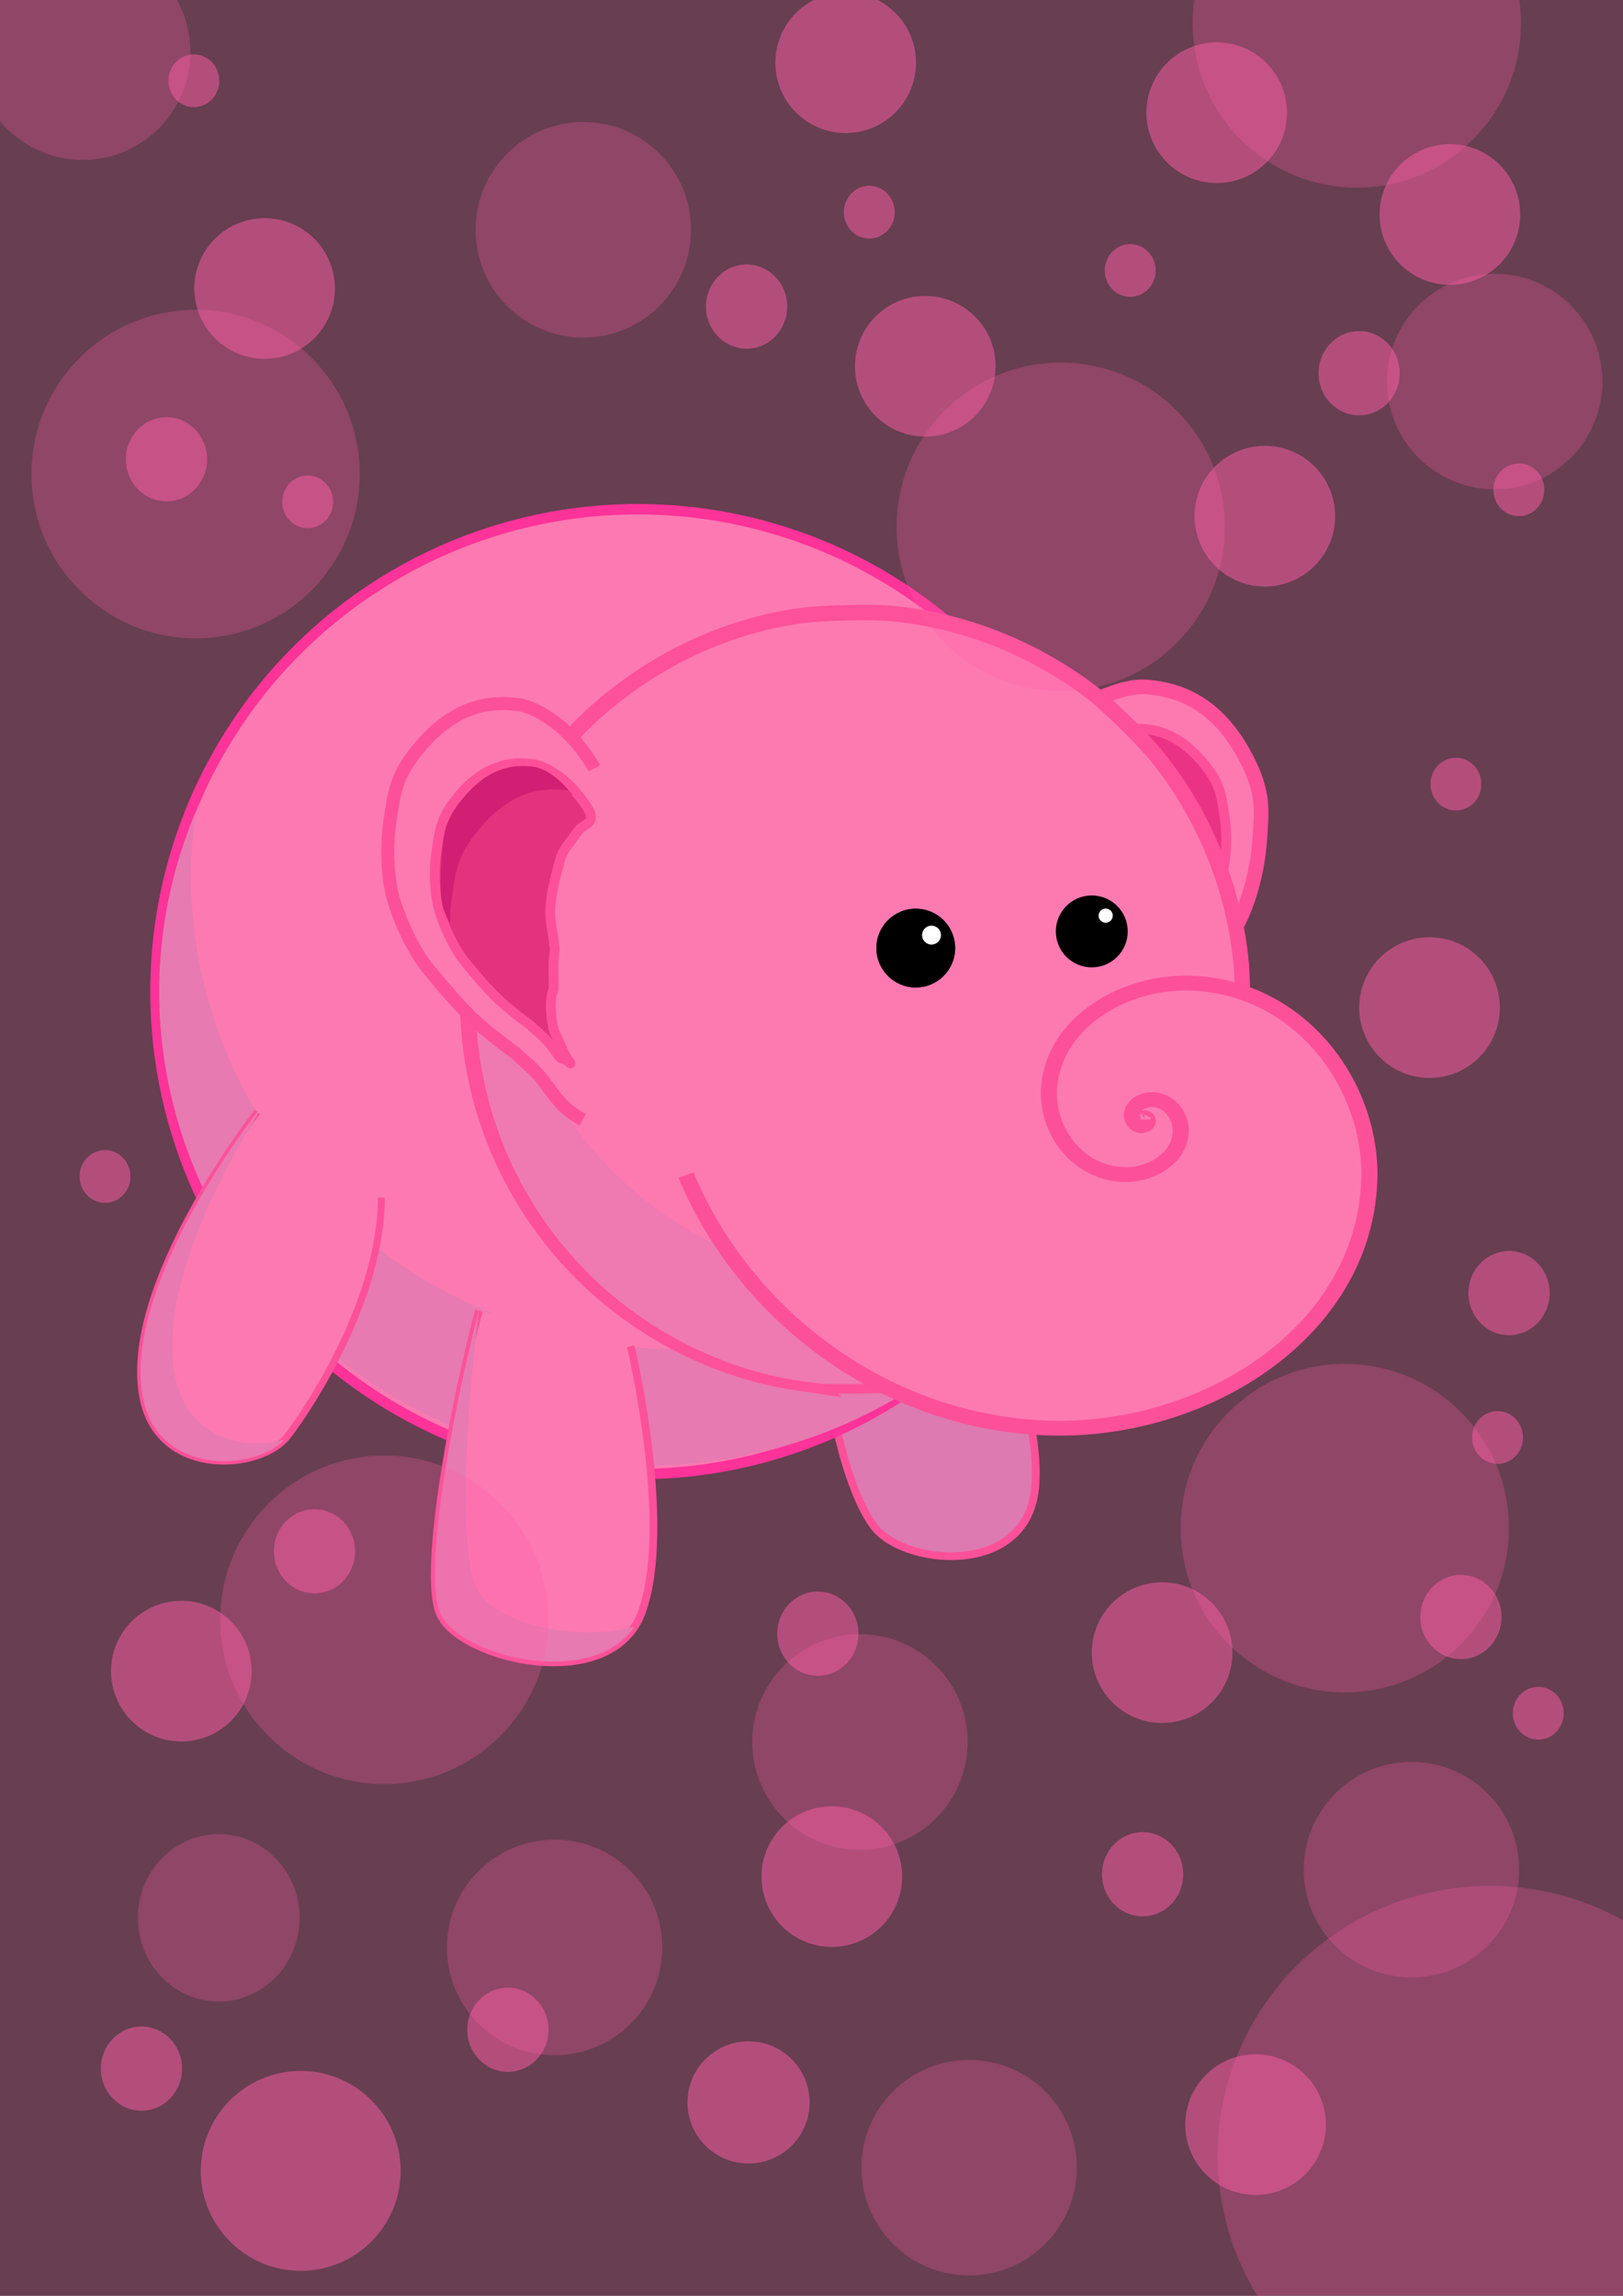 <?xml version="1.0" encoding="UTF-8" standalone="no"?>
<!-- Created with Inkscape (http://www.inkscape.org/) -->

<svg
   xmlns:dc="http://purl.org/dc/elements/1.1/"
   xmlns:cc="http://creativecommons.org/ns#"
   xmlns:rdf="http://www.w3.org/1999/02/22-rdf-syntax-ns#"
   xmlns:svg="http://www.w3.org/2000/svg"
   xmlns="http://www.w3.org/2000/svg"
   xmlns:sodipodi="http://sodipodi.sourceforge.net/DTD/sodipodi-0.dtd"
   xmlns:inkscape="http://www.inkscape.org/namespaces/inkscape"
   width="210mm"
   height="297mm"
   viewBox="0 0 210 297"
   version="1.1"
   id="svg8"
   inkscape:version="0.92.4 (5da689c313, 2019-01-14)"
   sodipodi:docname="pelephant.svg">
  <rect x="0" y="0" width="210" height="297" fill="#333333" stroke="none"/>
  <defs
     id="defs2">
    <inkscape:path-effect
       effect="simplify"
       id="path-effect4548"
       is_visible="true"
       steps="1"
       threshold="0.01"
       smooth_angles="360"
       helper_size="0"
       simplify_individual_paths="false"
       simplify_just_coalesce="false"
       simplifyindividualpaths="false"
       simplifyJustCoalesce="false" />
  </defs>
  <sodipodi:namedview
     id="base"
     pagecolor="#ffffff"
     bordercolor="#666666"
     borderopacity="1.0"
     inkscape:pageopacity="0.0"
     inkscape:pageshadow="2"
     inkscape:zoom="1.4608475"
     inkscape:cx="403.34994"
     inkscape:cy="564.02713"
     inkscape:document-units="mm"
     inkscape:current-layer="layer1"
     showgrid="false"
     showguides="false"
     inkscape:window-width="3840"
     inkscape:window-height="2066"
     inkscape:window-x="-11"
     inkscape:window-y="-11"
     inkscape:window-maximized="1" />
  <g
     inkscape:label="Layer 1"
     inkscape:groupmode="layer"
     id="layer1">
    <rect
       style="opacity:1;fill:#ff5fa6;fill-opacity:0.26;stroke:none;stroke-width:1;stroke-linecap:butt;stroke-linejoin:round;stroke-miterlimit:4;stroke-dasharray:none;stroke-opacity:1"
       id="rect4698"
       width="241.597"
       height="321.092"
       x="-14.606"
       y="-8.049"
       ry="0.239" />
    <path
       sodipodi:nodetypes="cscc"
       inkscape:connector-curvature="0"
       id="path4597"
       d="m 124.812,160.949 c 0,0 10.34,19.716 9.11,31.645 -1.199,11.627 -17.381,9.949 -20.977,4.675 -3.236,-4.435 -6.713,-16.782 -6.473,-31.166"
       style="fill:#dc7ab1;fill-opacity:1;stroke:#fc5199;stroke-width:1;stroke-linecap:butt;stroke-linejoin:miter;stroke-miterlimit:4;stroke-dasharray:none;stroke-opacity:1" />
    <circle
       style="opacity:1;fill:#fc7ab1;fill-opacity:1;stroke:#fc3399;stroke-width:1.35;stroke-linecap:butt;stroke-linejoin:round;stroke-miterlimit:4;stroke-dasharray:none;stroke-opacity:1"
       id="path4577"
       cx="82.53"
       cy="128.284"
       r="62.41" />
    <path
       style="fill:#fd7ab1;fill-opacity:1;stroke:#fc5199;stroke-width:1.897;stroke-linecap:butt;stroke-linejoin:miter;stroke-miterlimit:4;stroke-dasharray:none;stroke-opacity:1"
       d="m 135.327,95.491 c 1.614,-1.832 4.36,-3.927 6.571,-5 0,0 3.653,-1.868 6.517,-1.617 4.006,0.351 8.979,1.907 12.779,9.115 2.414,4.579 2.057,6.9 1.778,10.934 -0.234,3.379 -1.334,7.852 -2.993,10.833 -1.62,2.912 -4.609,6.689 -7.123,8.637 -2.459,1.905 -4.861,3.716 -7.568,5.403 -2.868,1.787 -7.806,3.869 -7.806,3.869 -2.55,1.553 -3.238,1.552 -5.701,3.726 -2.061,1.819 -3.398,2.76 -6.048,3.581"
       id="path4546-3"
       inkscape:connector-curvature="0"
       sodipodi:nodetypes="csssssssssc" />
    <path
       style="opacity:1;fill:#e77ab1;fill-opacity:1;stroke:none;stroke-width:1.345;stroke-linecap:butt;stroke-linejoin:round;stroke-miterlimit:4;stroke-dasharray:none;stroke-opacity:1"
       d="m 25.355,104.936 a 63.01,61.366 0 0 0 -4.756,23.313 63.01,61.366 0 0 0 63.01,61.366 63.01,61.366 0 0 0 62.37,-53.139 63.01,61.366 0 0 1 -58.255,38.052 63.01,61.366 0 0 1 -63.01,-61.366 63.01,61.366 0 0 1 0.641,-8.227 z"
       id="circle4611"
       inkscape:connector-curvature="0" />
    <path
       style="fill:#ea3385;fill-opacity:1;stroke:#fc5199;stroke-width:1.28;stroke-linecap:butt;stroke-linejoin:round;stroke-miterlimit:4;stroke-dasharray:none;stroke-opacity:1"
       d="m 138.178,100.528 c 0.787,-1.431 2.28,-3.191 3.576,-4.203 0,0 2.126,-1.735 4.052,-1.965 2.694,-0.321 6.209,0.018 9.806,4.247 2.285,2.686 2.401,4.266 2.828,6.964 0.358,2.26 0.309,5.361 -0.333,7.556 -0.627,2.144 -2.026,5.046 -3.389,6.677 -1.333,1.595 -2.642,3.121 -4.172,4.607 -1.62,1.574 -4.561,3.628 -4.561,3.628 -1.446,1.375 -1.9,1.47 -3.195,3.243 -1.083,1.484 -0.367,0.58 -1.99,1.488 0.423,-0.44 -0.282,0.539 0,0 0.151,-0.288 0,0 0,0 0.627,-0.598 1.451,-2.77 2,-3.817 0.38,-0.725 0.861,-4.136 0.148,-5.584 -0.032,-1.892 0.159,-3.085 -0.148,-5.089 0.35,-3.291 0.661,-3.049 0.592,-5.513 -0.197,-1.968 -0.545,-3.354 -1.259,-5.937 -0.37,-1.483 -1.407,-2.333 -2.222,-3.605 -0.933,-1.306 -2.36,-0.964 -1.734,-2.695 z"
       id="path4599"
       inkscape:connector-curvature="0"
       sodipodi:nodetypes="cssssssssscccccccccc" />
    <path
       style="opacity:1;fill:#fd7ab1;fill-opacity:1;stroke:#fd5199;stroke-width:2;stroke-miterlimit:4;stroke-dasharray:none;stroke-opacity:1"
       d="m 105.987,179.257 c -0.223,-0.037 -1.061,-0.148 -1.863,-0.246 C 93.308,177.684 82.507,172.238 74.716,164.181 57.892,146.784 55.795,120.387 69.653,100.462 77.424,89.288 90.367,81.389 103.8,79.621 c 2.675,-0.352 9.059,-0.498 11.504,-0.264 9.312,0.894 18.144,4.35 25.812,10.101 1.868,1.401 6.355,5.742 8.17,7.905 6.307,7.514 10.447,17.539 11.319,27.406 0.268,3.032 0.107,9.006 -0.318,11.771 -0.959,6.237 -3.05,12.31 -6.02,17.478 -7.745,13.479 -20.604,22.347 -36.047,24.862 -1.735,0.283 -2.963,0.352 -6.967,0.394 -2.673,0.028 -5.043,0.02 -5.266,-0.017 z"
       id="path4528"
       inkscape:connector-curvature="0" />
    <circle
       style="opacity:1;fill:#000000;fill-opacity:1;stroke:none;stroke-width:1.5;stroke-linecap:butt;stroke-linejoin:round;stroke-miterlimit:4;stroke-dasharray:none;stroke-opacity:1"
       id="path4567"
       cx="118.491"
       cy="122.65"
       r="5.094" />
    <circle
       r="4.651"
       cy="120.493"
       cx="141.266"
       id="circle4569"
       style="opacity:1;fill:#000000;fill-opacity:1;stroke:none;stroke-width:1.37;stroke-linecap:butt;stroke-linejoin:round;stroke-miterlimit:4;stroke-dasharray:none;stroke-opacity:1" />
    <circle
       r="5.094"
       cy="122.65"
       cx="118.491"
       id="circle4571"
       style="opacity:1;fill:#000000;fill-opacity:1;stroke:none;stroke-width:1.5;stroke-linecap:butt;stroke-linejoin:round;stroke-miterlimit:4;stroke-dasharray:none;stroke-opacity:1" />
    <circle
       style="opacity:1;fill:#ffffff;fill-opacity:1;stroke:none;stroke-width:0.36;stroke-linecap:butt;stroke-linejoin:round;stroke-miterlimit:4;stroke-dasharray:none;stroke-opacity:1"
       id="circle4573"
       cx="120.528"
       cy="120.972"
       r="1.223" />
    <path
       style="opacity:1;fill:#ee7ab1;fill-opacity:1;stroke:none;stroke-width:1.969;stroke-miterlimit:4;stroke-dasharray:none;stroke-opacity:1"
       d="m 65.026,111.839 c -6.969,17.735 -3.223,38.098 10.547,52.338 7.67,7.932 18.302,13.293 28.95,14.599 0.79,0.097 1.615,0.206 1.834,0.243 0.219,0.037 2.552,0.044 5.184,0.017 3.942,-0.041 5.15,-0.11 6.858,-0.388 15.203,-2.476 27.861,-11.206 35.485,-24.475 2.923,-5.087 4.982,-11.065 5.926,-17.205 0.093,-0.608 0.172,-1.389 0.238,-2.245 -0.855,2.182 -1.852,4.274 -2.978,6.234 -7.625,13.269 -20.283,21.999 -35.485,24.475 -1.708,0.278 -2.917,0.346 -6.859,0.388 -2.632,0.028 -4.964,0.021 -5.184,-0.016 -0.219,-0.037 -1.045,-0.146 -1.834,-0.243 C 97.061,164.254 86.43,158.892 78.759,150.961 68.322,140.168 63.646,125.857 65.026,111.839 Z"
       id="path4606"
       inkscape:connector-curvature="0" />
    <path
       style="fill:#fd7ab1;fill-opacity:1;stroke:#fc5199;stroke-width:1.693;stroke-linecap:butt;stroke-linejoin:miter;stroke-miterlimit:4;stroke-dasharray:none;stroke-opacity:1"
       d="m 76.908,99.4 c -1.027,-1.917 -2.976,-4.275 -4.666,-5.631 0,0 -2.774,-2.325 -5.288,-2.632 -3.516,-0.43 -8.102,0.025 -12.796,5.689 -2.982,3.598 -3.134,5.715 -3.691,9.329 -0.467,3.027 -0.404,7.182 0.434,10.122 0.818,2.872 2.644,6.76 4.422,8.945 1.739,2.137 3.448,4.181 5.444,6.172 2.114,2.108 5.952,4.86 5.952,4.86 1.887,1.843 2.479,1.969 4.169,4.345 1.414,1.988 2.378,3.065 4.496,4.281"
       id="path4546"
       inkscape:connector-curvature="0"
       sodipodi:nodetypes="csssssssssc" />
    <circle
       r="0.917"
       cy="118.455"
       cx="143.064"
       id="circle4575"
       style="opacity:1;fill:#ffffff;fill-opacity:1;stroke:none;stroke-width:0.27;stroke-linecap:butt;stroke-linejoin:round;stroke-miterlimit:4;stroke-dasharray:none;stroke-opacity:1" />
    <path
       sodipodi:type="spiral"
       style="fill:#fd7ab1;fill-opacity:1;fill-rule:evenodd;stroke:#fc5199;stroke-width:1.706;stroke-miterlimit:4;stroke-dasharray:none;stroke-opacity:1"
       id="path4530"
       sodipodi:cx="151.49754"
       sodipodi:cy="143.23402"
       sodipodi:expansion="8.1800003"
       sodipodi:revolution="5.4499998"
       sodipodi:radius="48.940945"
       sodipodi:argument="-18.666445"
       sodipodi:t0="0.094999999"
       d="m 151.498,143.234 c 0,0 0,0 0,0 2e-5,-2e-5 5e-5,1e-5 5e-5,2e-5 8e-5,1.1e-4 -6e-5,2.5e-4 -1.4e-4,2.9e-4 -5.1e-4,2.9e-4 -0.001,-3e-4 -0.001,-7.1e-4 -8.3e-4,-0.002 0.001,-0.004 0.003,-0.004 0.006,-0.002 0.011,0.004 0.012,0.009 0.004,0.016 -0.011,0.029 -0.025,0.032 -0.038,0.009 -0.068,-0.028 -0.074,-0.062 -0.015,-0.083 0.066,-0.147 0.14,-0.158 0.172,-0.025 0.299,0.142 0.316,0.296 0.038,0.334 -0.286,0.575 -0.589,0.601 -0.618,0.052 -1.054,-0.546 -1.087,-1.109 -0.066,-1.094 0.994,-1.853 1.998,-1.891 1.865,-0.071 3.141,1.739 3.173,3.46 0.058,3.079 -2.935,5.159 -5.79,5.163 -4.938,0.007 -8.236,-4.802 -8.172,-9.4 0.109,-7.717 7.641,-12.822 14.854,-12.619 11.784,0.331 19.514,11.861 19.063,22.912 -0.719,17.623 -18.005,29.097 -34.583,28.229 -17.215,-0.902 -31.727,-13.298 -37.761,-29.063"
       transform="matrix(1.222,0,0,1.125,-37.076,-16.315)" />
    <path
       sodipodi:nodetypes="cssssssssscccccccccc"
       inkscape:connector-curvature="0"
       id="path4565"
       d="m 76.308,105.018 c -0.77,-1.437 -2.232,-3.206 -3.499,-4.223 0,0 -2.08,-1.744 -3.966,-1.974 -2.637,-0.323 -6.077,0.018 -9.597,4.267 -2.236,2.699 -2.35,4.286 -2.768,6.997 -0.35,2.271 -0.303,5.386 0.325,7.591 0.614,2.154 1.983,5.07 3.316,6.709 1.304,1.603 2.586,3.136 4.083,4.629 1.586,1.581 4.464,3.645 4.464,3.645 1.415,1.382 1.859,1.477 3.126,3.259 1.06,1.491 0.36,0.583 1.948,1.495 -0.414,-0.442 0.276,0.542 0,0 -0.148,-0.29 0,0 0,0 -0.613,-0.601 -1.42,-2.784 -1.957,-3.835 -0.372,-0.728 -0.842,-4.155 -0.145,-5.61 0.031,-1.901 -0.156,-3.1 0.145,-5.113 -0.342,-3.306 -0.647,-3.064 -0.58,-5.539 0.193,-1.978 0.533,-3.369 1.232,-5.966 0.362,-1.49 1.377,-2.344 2.174,-3.622 0.913,-1.313 2.309,-0.969 1.697,-2.708 z"
       style="fill:#e3337d;fill-opacity:1;stroke:#fc5199;stroke-width:1.27;stroke-linecap:butt;stroke-linejoin:round;stroke-miterlimit:4;stroke-dasharray:none;stroke-opacity:1" />
    <path
       style="fill:#d12073;fill-opacity:1;stroke:none;stroke-width:1.222;stroke-linecap:butt;stroke-linejoin:round;stroke-miterlimit:4;stroke-dasharray:none;stroke-opacity:1"
       d="m 67.499,99.091 c -2.252,0.032 -4.922,0.88 -7.644,4.239 -2.128,2.626 -2.417,4.17 -2.634,6.807 -0.183,2.226 -0.469,5.24 0.128,7.386 0.169,0.608 0.586,1.28 0.858,1.964 0.016,-1.188 0.105,-2.344 0.259,-3.361 0.504,-3.344 0.642,-5.303 3.34,-8.632 4.247,-5.241 8.397,-5.662 11.579,-5.264 0.224,0.028 0.523,0.576 0.749,0.636 -0.432,-0.482 -1.132,-1.348 -1.555,-1.696 0,0 -1.798,-1.767 -3.592,-1.992 -0.47,-0.059 -0.968,-0.095 -1.488,-0.088 z"
       id="path4601"
       inkscape:connector-curvature="0"
       sodipodi:nodetypes="ccsccccccccc" />
    <path
       style="fill:#fc7ab1;fill-opacity:1;stroke:#fc5199;stroke-width:1;stroke-linecap:butt;stroke-linejoin:miter;stroke-miterlimit:4;stroke-dasharray:none;stroke-opacity:1"
       d="m 81.619,174.156 c 0,0 5.48,23.047 1.451,34.342 -3.927,11.01 -23.954,6.112 -26.194,0.134 -2.09,-5.077 1.435,-25.17 5.085,-39.086"
       id="path4593"
       inkscape:connector-curvature="0"
       sodipodi:nodetypes="cscc" />
    <path
       sodipodi:nodetypes="cscc"
       inkscape:connector-curvature="0"
       id="path4595"
       d="m 33.301,143.844 c 0,0 -17.803,22.593 -14.75,37.185 2.155,10.297 15.464,9.259 18.793,4.577 2.991,-3.934 11.97,-17.739 12.009,-30.687"
       style="fill:#fc7ab1;fill-opacity:1;stroke:#fc5199;stroke-width:0.9;stroke-linecap:butt;stroke-linejoin:miter;stroke-miterlimit:4;stroke-dasharray:none;stroke-opacity:1" />
    <path
       style="fill:#e97ab1;fill-opacity:1;stroke:none;stroke-width:0.9;stroke-linecap:butt;stroke-linejoin:miter;stroke-miterlimit:4;stroke-dasharray:none;stroke-opacity:1"
       d="m 33.301,143.844 c 0,0 -17.803,22.593 -14.749,37.185 2.055,9.818 14.249,9.331 18.266,5.206 -5.322,1.473 -12.604,-0.271 -14.164,-8.221 -2.125,-10.825 5.631,-25.686 10.796,-34.069 z"
       id="path4616"
       inkscape:connector-curvature="0" />
    <path
       style="fill:#e77ab1;fill-opacity:1;stroke:none;stroke-width:1;stroke-linecap:butt;stroke-linejoin:miter;stroke-miterlimit:4;stroke-dasharray:none;stroke-opacity:1"
       d="m 61.961,169.547 c -3.641,13.912 -7.144,33.919 -5.059,38.984 2.088,5.571 19.622,10.201 25.177,1.894 -7.8,2.126 -18.23,-0.608 -20.292,-4.725 -2.46,-4.541 -1.64,-21.549 0.174,-36.153 z"
       id="path4621"
       inkscape:connector-curvature="0" />
    <circle
       style="opacity:1;fill:#ff5fa6;fill-opacity:0.495;stroke:none;stroke-width:1;stroke-linecap:butt;stroke-linejoin:round;stroke-miterlimit:4;stroke-dasharray:none;stroke-opacity:1"
       id="path4631"
       cx="34.24"
       cy="37.325"
       r="9.099" />
    <circle
       r="9.099"
       cy="27.748"
       cx="187.603"
       id="circle4633"
       style="opacity:1;fill:#ff5fa6;fill-opacity:0.495;stroke:none;stroke-width:1;stroke-linecap:butt;stroke-linejoin:round;stroke-miterlimit:4;stroke-dasharray:none;stroke-opacity:1" />
    <circle
       style="opacity:1;fill:#ff5fa6;fill-opacity:0.495;stroke:none;stroke-width:1;stroke-linecap:butt;stroke-linejoin:round;stroke-miterlimit:4;stroke-dasharray:none;stroke-opacity:1"
       id="circle4635"
       cx="119.721"
       cy="47.382"
       r="9.099" />
    <circle
       style="opacity:1;fill:#ff5fa6;fill-opacity:0.495;stroke:none;stroke-width:1;stroke-linecap:butt;stroke-linejoin:round;stroke-miterlimit:4;stroke-dasharray:none;stroke-opacity:1"
       id="circle4637"
       cx="163.659"
       cy="66.777"
       r="9.099" />
    <circle
       r="9.099"
       cy="130.348"
       cx="184.969"
       id="circle4639"
       style="opacity:1;fill:#ff5fa6;fill-opacity:0.495;stroke:none;stroke-width:1;stroke-linecap:butt;stroke-linejoin:round;stroke-miterlimit:4;stroke-dasharray:none;stroke-opacity:1" />
    <circle
       style="opacity:1;fill:#ff5fa6;fill-opacity:0.495;stroke:none;stroke-width:1;stroke-linecap:butt;stroke-linejoin:round;stroke-miterlimit:4;stroke-dasharray:none;stroke-opacity:1"
       id="circle4641"
       cx="150.37"
       cy="213.794"
       r="9.099" />
    <circle
       r="9.099"
       cy="216.188"
       cx="23.465"
       id="circle4643"
       style="opacity:1;fill:#ff5fa6;fill-opacity:0.495;stroke:none;stroke-width:1;stroke-linecap:butt;stroke-linejoin:round;stroke-miterlimit:4;stroke-dasharray:none;stroke-opacity:1" />
    <ellipse
       style="opacity:1;fill:#ff5fa6;fill-opacity:0.495;stroke:none;stroke-width:0.368;stroke-linecap:butt;stroke-linejoin:round;stroke-miterlimit:4;stroke-dasharray:none;stroke-opacity:1"
       id="circle4645"
       cx="13.588"
       cy="152.197"
       rx="3.292"
       ry="3.412" />
    <ellipse
       ry="3.412"
       rx="3.292"
       cy="64.921"
       cx="39.807"
       id="ellipse4647"
       style="opacity:1;fill:#ff5fa6;fill-opacity:0.495;stroke:none;stroke-width:0.368;stroke-linecap:butt;stroke-linejoin:round;stroke-miterlimit:4;stroke-dasharray:none;stroke-opacity:1" />
    <ellipse
       style="opacity:1;fill:#ff5fa6;fill-opacity:0.495;stroke:none;stroke-width:0.368;stroke-linecap:butt;stroke-linejoin:round;stroke-miterlimit:4;stroke-dasharray:none;stroke-opacity:1"
       id="ellipse4649"
       cx="146.239"
       cy="34.991"
       rx="3.292"
       ry="3.412" />
    <ellipse
       ry="3.412"
       rx="3.292"
       cy="63.365"
       cx="196.522"
       id="ellipse4651"
       style="opacity:1;fill:#ff5fa6;fill-opacity:0.495;stroke:none;stroke-width:0.368;stroke-linecap:butt;stroke-linejoin:round;stroke-miterlimit:4;stroke-dasharray:none;stroke-opacity:1" />
    <ellipse
       style="opacity:1;fill:#ff5fa6;fill-opacity:0.495;stroke:none;stroke-width:0.368;stroke-linecap:butt;stroke-linejoin:round;stroke-miterlimit:4;stroke-dasharray:none;stroke-opacity:1"
       id="ellipse4653"
       cx="188.381"
       cy="101.436"
       rx="3.292"
       ry="3.412" />
    <ellipse
       ry="3.412"
       rx="3.292"
       cy="221.636"
       cx="199.036"
       id="ellipse4655"
       style="opacity:1;fill:#ff5fa6;fill-opacity:0.495;stroke:none;stroke-width:0.368;stroke-linecap:butt;stroke-linejoin:round;stroke-miterlimit:4;stroke-dasharray:none;stroke-opacity:1" />
    <ellipse
       style="opacity:1;fill:#ff5fa6;fill-opacity:0.495;stroke:none;stroke-width:0.368;stroke-linecap:butt;stroke-linejoin:round;stroke-miterlimit:4;stroke-dasharray:none;stroke-opacity:1"
       id="ellipse4657"
       cx="193.768"
       cy="185.959"
       rx="3.292"
       ry="3.412" />
    <ellipse
       ry="5.447"
       rx="5.256"
       cy="211.34"
       cx="105.822"
       id="ellipse4670"
       style="opacity:1;fill:#ff5fa6;fill-opacity:0.495;stroke:none;stroke-width:0.588;stroke-linecap:butt;stroke-linejoin:round;stroke-miterlimit:4;stroke-dasharray:none;stroke-opacity:1" />
    <ellipse
       style="opacity:1;fill:#ff5fa6;fill-opacity:0.495;stroke:none;stroke-width:0.588;stroke-linecap:butt;stroke-linejoin:round;stroke-miterlimit:4;stroke-dasharray:none;stroke-opacity:1"
       id="ellipse4672"
       cx="40.694"
       cy="200.684"
       rx="5.256"
       ry="5.447" />
    <ellipse
       ry="5.447"
       rx="5.256"
       cy="59.414"
       cx="21.538"
       id="ellipse4674"
       style="opacity:1;fill:#ff5fa6;fill-opacity:0.495;stroke:none;stroke-width:0.588;stroke-linecap:butt;stroke-linejoin:round;stroke-miterlimit:4;stroke-dasharray:none;stroke-opacity:1" />
    <ellipse
       style="opacity:1;fill:#ff5fa6;fill-opacity:0.495;stroke:none;stroke-width:0.588;stroke-linecap:butt;stroke-linejoin:round;stroke-miterlimit:4;stroke-dasharray:none;stroke-opacity:1"
       id="ellipse4676"
       cx="96.603"
       cy="39.66"
       rx="5.256"
       ry="5.447" />
    <ellipse
       ry="5.447"
       rx="5.256"
       cy="48.28"
       cx="175.859"
       id="ellipse4678"
       style="opacity:1;fill:#ff5fa6;fill-opacity:0.495;stroke:none;stroke-width:0.588;stroke-linecap:butt;stroke-linejoin:round;stroke-miterlimit:4;stroke-dasharray:none;stroke-opacity:1" />
    <ellipse
       style="opacity:1;fill:#ff5fa6;fill-opacity:0.495;stroke:none;stroke-width:0.588;stroke-linecap:butt;stroke-linejoin:round;stroke-miterlimit:4;stroke-dasharray:none;stroke-opacity:1"
       id="ellipse4680"
       cx="195.253"
       cy="167.282"
       rx="5.256"
       ry="5.447" />
    <ellipse
       ry="5.447"
       rx="5.256"
       cy="209.185"
       cx="189.028"
       id="ellipse4682"
       style="opacity:1;fill:#ff5fa6;fill-opacity:0.495;stroke:none;stroke-width:0.588;stroke-linecap:butt;stroke-linejoin:round;stroke-miterlimit:4;stroke-dasharray:none;stroke-opacity:1" />
    <ellipse
       style="opacity:1;fill:#ff5fa6;fill-opacity:0.26;stroke:none;stroke-width:2.335;stroke-linecap:butt;stroke-linejoin:round;stroke-miterlimit:4;stroke-dasharray:none;stroke-opacity:1"
       id="ellipse4684"
       cx="174.003"
       cy="197.691"
       rx="21.239"
       ry="21.25" />
    <ellipse
       ry="21.25"
       rx="21.239"
       cy="209.544"
       cx="49.732"
       id="ellipse4686"
       style="opacity:1;fill:#ff5fa6;fill-opacity:0.26;stroke:none;stroke-width:2.335;stroke-linecap:butt;stroke-linejoin:round;stroke-miterlimit:4;stroke-dasharray:none;stroke-opacity:1" />
    <ellipse
       style="opacity:1;fill:#ff5fa6;fill-opacity:0.26;stroke:none;stroke-width:2.335;stroke-linecap:butt;stroke-linejoin:round;stroke-miterlimit:4;stroke-dasharray:none;stroke-opacity:1"
       id="ellipse4688"
       cx="25.309"
       cy="61.329"
       rx="21.239"
       ry="21.25" />
    <ellipse
       ry="21.25"
       rx="21.239"
       cy="68.153"
       cx="137.249"
       id="ellipse4690"
       style="opacity:1;fill:#ff5fa6;fill-opacity:0.26;stroke:none;stroke-width:2.335;stroke-linecap:butt;stroke-linejoin:round;stroke-miterlimit:4;stroke-dasharray:none;stroke-opacity:1" />
    <ellipse
       style="opacity:1;fill:#ff5fa6;fill-opacity:0.26;stroke:none;stroke-width:1.532;stroke-linecap:butt;stroke-linejoin:round;stroke-miterlimit:4;stroke-dasharray:none;stroke-opacity:1"
       id="ellipse4692"
       cx="193.398"
       cy="49.361"
       rx="13.936"
       ry="13.944" />
    <ellipse
       ry="13.944"
       rx="13.936"
       cy="29.727"
       cx="75.472"
       id="ellipse4694"
       style="opacity:1;fill:#ff5fa6;fill-opacity:0.26;stroke:none;stroke-width:1.532;stroke-linecap:butt;stroke-linejoin:round;stroke-miterlimit:4;stroke-dasharray:none;stroke-opacity:1" />
    <ellipse
       style="opacity:1;fill:#ff5fa6;fill-opacity:0.26;stroke:none;stroke-width:1.532;stroke-linecap:butt;stroke-linejoin:round;stroke-miterlimit:4;stroke-dasharray:none;stroke-opacity:1"
       id="ellipse4696"
       cx="111.269"
       cy="225.351"
       rx="13.936"
       ry="13.944" />
    <ellipse
       ry="34.899"
       rx="35.246"
       cy="278.862"
       cx="192.799"
       id="ellipse4700"
       style="opacity:1;fill:#ff5fa6;fill-opacity:0.26;stroke:none;stroke-width:3.855;stroke-linecap:butt;stroke-linejoin:round;stroke-miterlimit:4;stroke-dasharray:none;stroke-opacity:1" />
    <ellipse
       style="opacity:1;fill:#ff5fa6;fill-opacity:0.495;stroke:none;stroke-width:0.588;stroke-linecap:butt;stroke-linejoin:round;stroke-miterlimit:4;stroke-dasharray:none;stroke-opacity:1"
       id="ellipse4702"
       cx="147.844"
       cy="242.467"
       rx="5.256"
       ry="5.447" />
    <ellipse
       ry="5.447"
       rx="5.256"
       cy="262.58"
       cx="65.715"
       id="ellipse4704"
       style="opacity:1;fill:#ff5fa6;fill-opacity:0.495;stroke:none;stroke-width:0.588;stroke-linecap:butt;stroke-linejoin:round;stroke-miterlimit:4;stroke-dasharray:none;stroke-opacity:1" />
    <ellipse
       style="opacity:1;fill:#ff5fa6;fill-opacity:0.495;stroke:none;stroke-width:0.588;stroke-linecap:butt;stroke-linejoin:round;stroke-miterlimit:4;stroke-dasharray:none;stroke-opacity:1"
       id="ellipse4706"
       cx="18.306"
       cy="267.609"
       rx="5.256"
       ry="5.447" />
    <ellipse
       ry="13.944"
       rx="13.936"
       cy="251.929"
       cx="71.761"
       id="ellipse4708"
       style="opacity:1;fill:#ff5fa6;fill-opacity:0.26;stroke:none;stroke-width:1.532;stroke-linecap:butt;stroke-linejoin:round;stroke-miterlimit:4;stroke-dasharray:none;stroke-opacity:1" />
    <ellipse
       style="opacity:1;fill:#ff5fa6;fill-opacity:0.26;stroke:none;stroke-width:1.17;stroke-linecap:butt;stroke-linejoin:round;stroke-miterlimit:4;stroke-dasharray:none;stroke-opacity:1"
       id="ellipse4710"
       cx="28.302"
       cy="248.098"
       rx="10.464"
       ry="10.831" />
    <circle
       style="opacity:1;fill:#ff5fa6;fill-opacity:0.495;stroke:none;stroke-width:1;stroke-linecap:butt;stroke-linejoin:round;stroke-miterlimit:4;stroke-dasharray:none;stroke-opacity:1"
       id="circle4712"
       cx="162.461"
       cy="274.852"
       r="9.099" />
    <circle
       r="9.099"
       cy="242.766"
       cx="107.629"
       id="circle4714"
       style="opacity:1;fill:#ff5fa6;fill-opacity:0.495;stroke:none;stroke-width:1;stroke-linecap:butt;stroke-linejoin:round;stroke-miterlimit:4;stroke-dasharray:none;stroke-opacity:1" />
    <circle
       style="opacity:1;fill:#ff5fa6;fill-opacity:0.495;stroke:none;stroke-width:1.421;stroke-linecap:butt;stroke-linejoin:round;stroke-miterlimit:4;stroke-dasharray:none;stroke-opacity:1"
       id="circle4716"
       cx="38.909"
       cy="280.838"
       r="12.93" />
    <circle
       cy="271.978"
       cx="96.854"
       id="circle4718"
       style="opacity:1;fill:#ff5fa6;fill-opacity:0.495;stroke:none;stroke-width:0.868;stroke-linecap:butt;stroke-linejoin:round;stroke-miterlimit:4;stroke-dasharray:none;stroke-opacity:1"
       r="7.902" />
    <ellipse
       ry="13.944"
       rx="13.936"
       cy="280.423"
       cx="125.396"
       id="ellipse4720"
       style="opacity:1;fill:#ff5fa6;fill-opacity:0.26;stroke:none;stroke-width:1.532;stroke-linecap:butt;stroke-linejoin:round;stroke-miterlimit:4;stroke-dasharray:none;stroke-opacity:1" />
    <ellipse
       style="opacity:1;fill:#ff5fa6;fill-opacity:0.26;stroke:none;stroke-width:1.532;stroke-linecap:butt;stroke-linejoin:round;stroke-miterlimit:4;stroke-dasharray:none;stroke-opacity:1"
       id="ellipse4722"
       cx="182.623"
       cy="241.872"
       rx="13.936"
       ry="13.944" />
    <ellipse
       ry="13.944"
       rx="13.936"
       cy="6.741"
       cx="10.703"
       id="ellipse4724"
       style="opacity:1;fill:#ff5fa6;fill-opacity:0.26;stroke:none;stroke-width:1.532;stroke-linecap:butt;stroke-linejoin:round;stroke-miterlimit:4;stroke-dasharray:none;stroke-opacity:1" />
    <ellipse
       ry="3.412"
       rx="3.292"
       cy="10.448"
       cx="25.082"
       id="ellipse4726"
       style="opacity:1;fill:#ff5fa6;fill-opacity:0.495;stroke:none;stroke-width:0.368;stroke-linecap:butt;stroke-linejoin:round;stroke-miterlimit:4;stroke-dasharray:none;stroke-opacity:1" />
    <ellipse
       style="opacity:1;fill:#ff5fa6;fill-opacity:0.495;stroke:none;stroke-width:0.368;stroke-linecap:butt;stroke-linejoin:round;stroke-miterlimit:4;stroke-dasharray:none;stroke-opacity:1"
       id="ellipse4728"
       cx="112.478"
       cy="27.448"
       rx="3.292"
       ry="3.412" />
    <circle
       r="9.099"
       cy="8.113"
       cx="109.425"
       id="circle4730"
       style="opacity:1;fill:#ff5fa6;fill-opacity:0.495;stroke:none;stroke-width:1;stroke-linecap:butt;stroke-linejoin:round;stroke-miterlimit:4;stroke-dasharray:none;stroke-opacity:1" />
    <circle
       style="opacity:1;fill:#ff5fa6;fill-opacity:0.495;stroke:none;stroke-width:1;stroke-linecap:butt;stroke-linejoin:round;stroke-miterlimit:4;stroke-dasharray:none;stroke-opacity:1"
       id="circle4732"
       cx="157.433"
       cy="14.578"
       r="9.099" />
    <ellipse
       style="opacity:1;fill:#ff5fa6;fill-opacity:0.26;stroke:none;stroke-width:2.335;stroke-linecap:butt;stroke-linejoin:round;stroke-miterlimit:4;stroke-dasharray:none;stroke-opacity:1"
       id="ellipse4734"
       cx="175.559"
       cy="3.025"
       rx="21.239"
       ry="21.25" />
  </g>
</svg>
